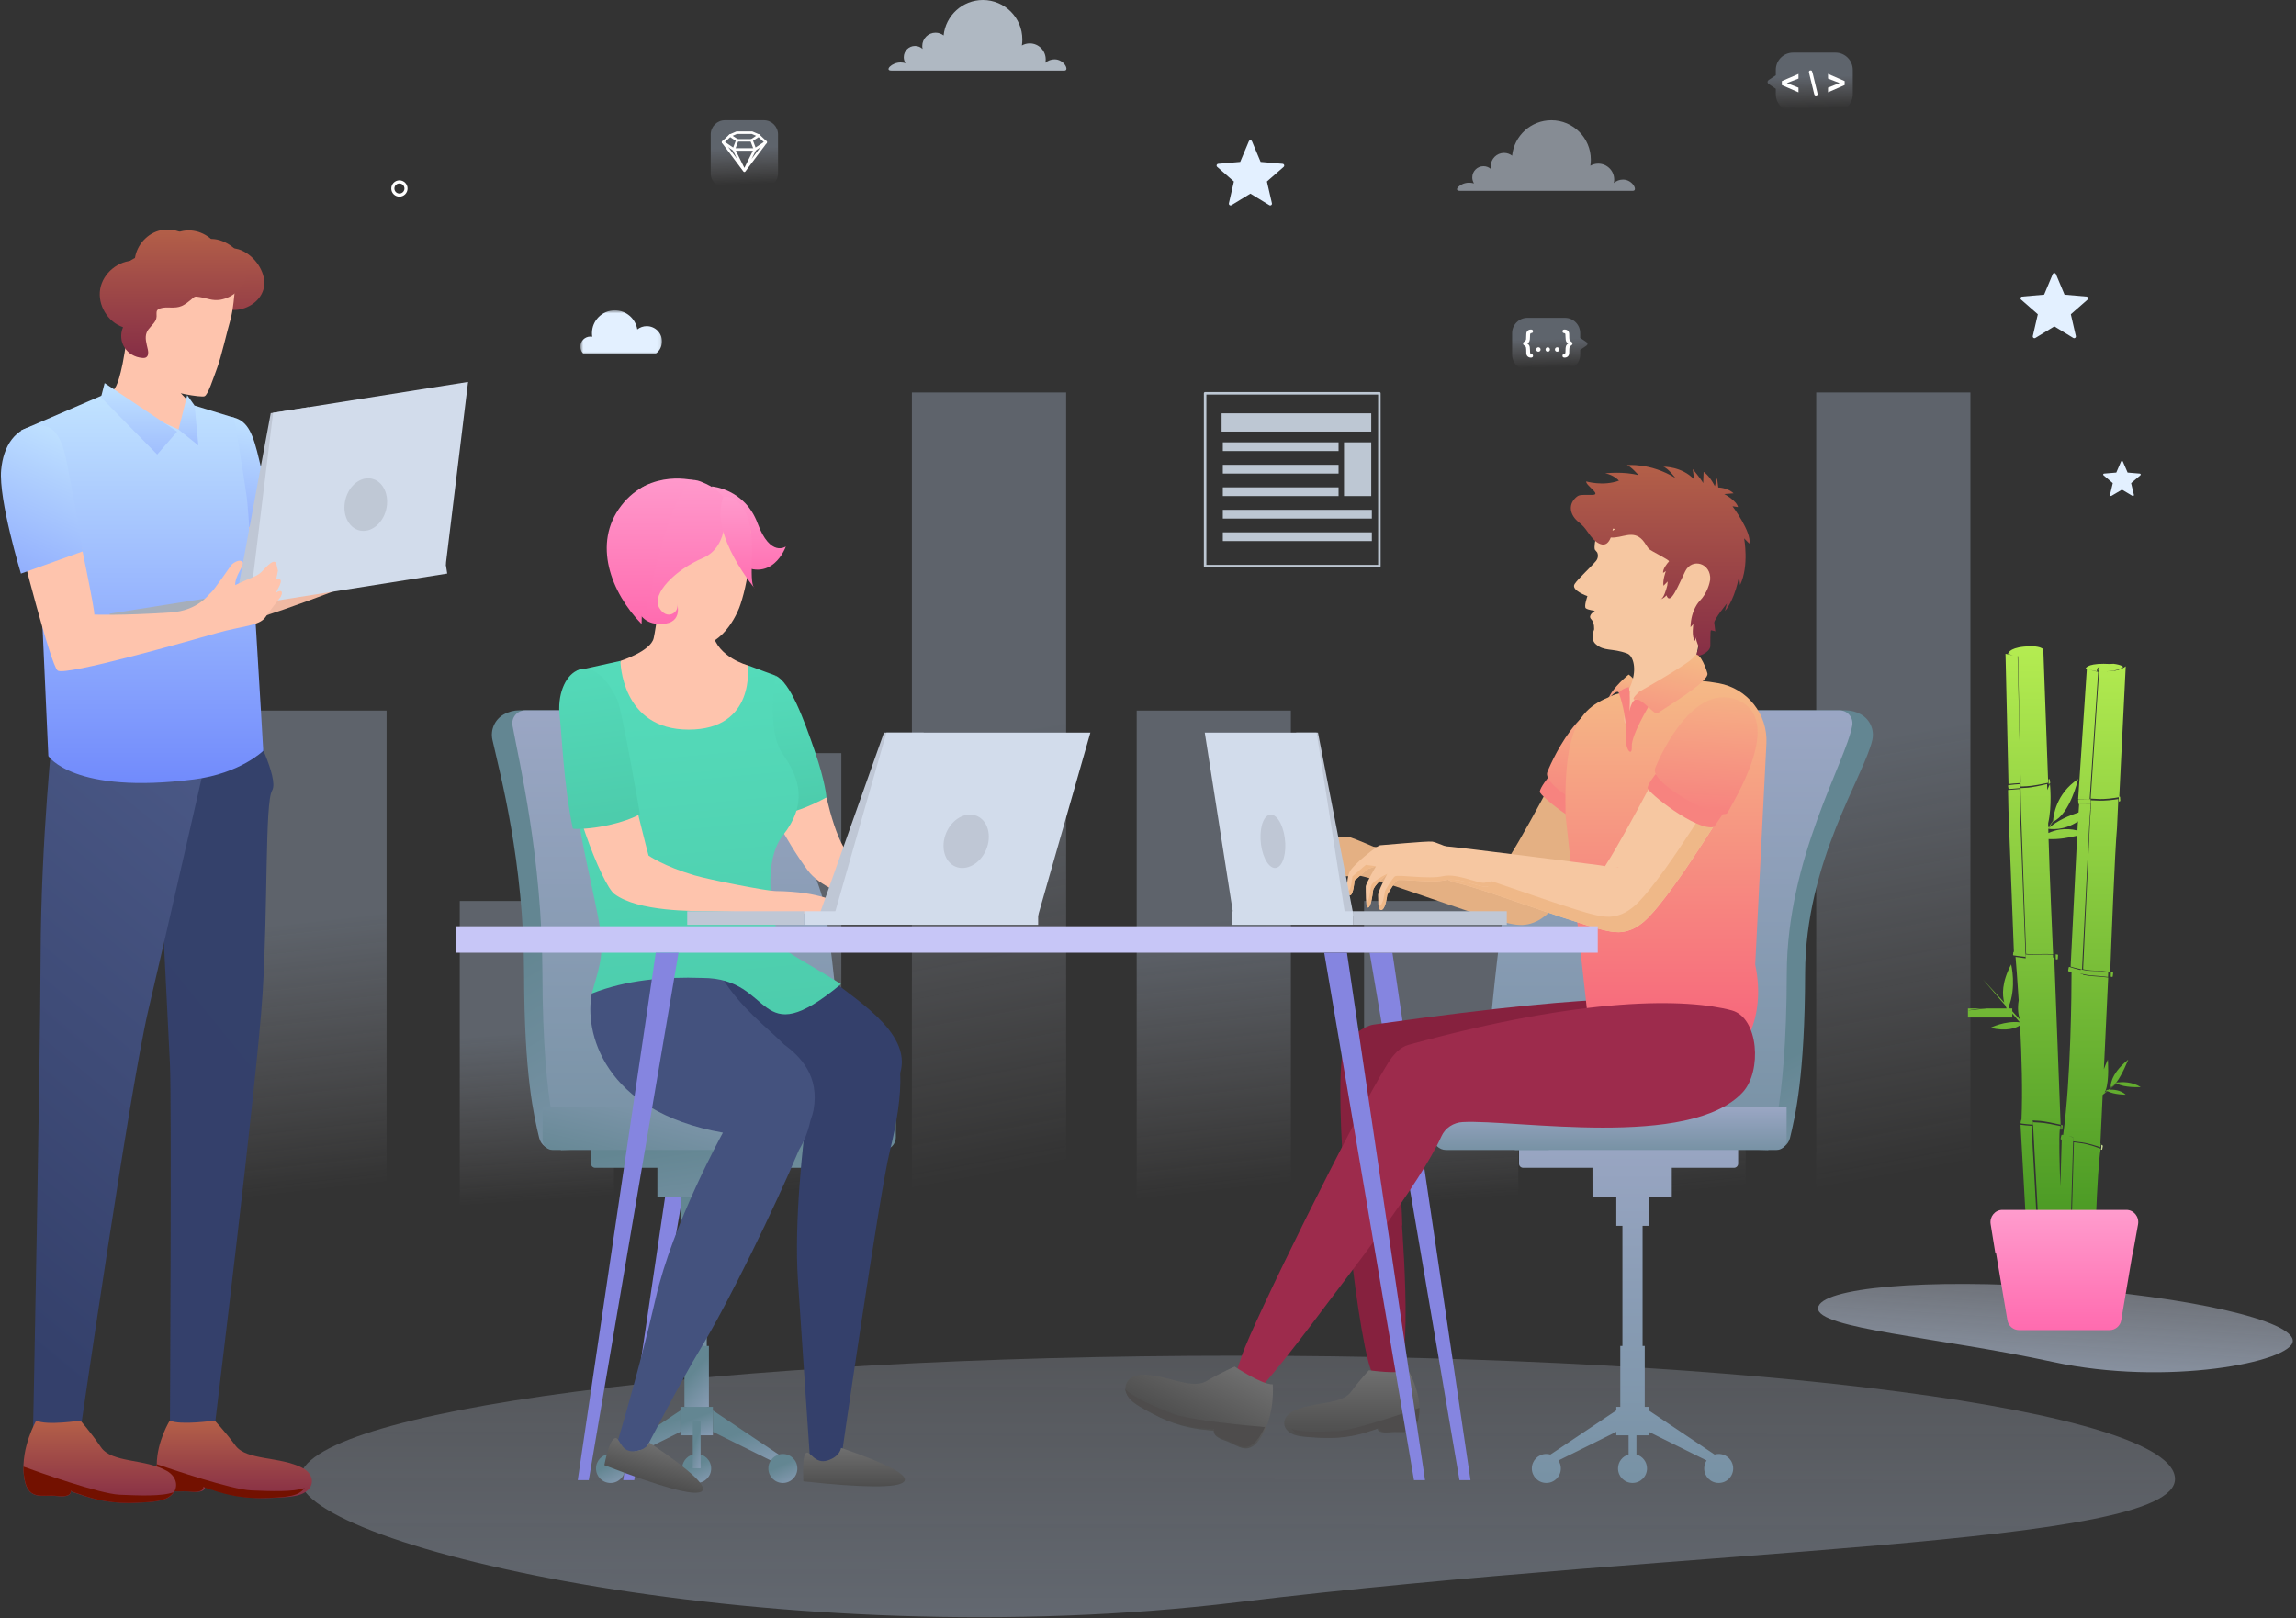 <?xml version="1.0" encoding="UTF-8"?>
<svg width="654" height="461" version="1.1" viewBox="0 0 654 461" xmlns="http://www.w3.org/2000/svg" xmlns:xlink="http://www.w3.org/1999/xlink">
<rect x="0" y="0" width="654" height="461" fill="#333333" stroke="none"/>
<title>Group 113</title>
<desc>Created with Sketch.</desc>
<defs>
<polygon id="m" points="0.678 0.633 23.934 0.633 23.934 13.178 0.678 13.178"/>
<linearGradient id="e" x1="30.057%" x2="31.898%" y1="41.998%" y2="95.682%">
<stop stop-color="#C2D4EF" offset="0"/>
<stop stop-color="#E7E5ED" stop-opacity="0" offset="1"/>
</linearGradient>
<linearGradient id="h" x1="30.933%" x2="33.532%" y1="108.76%" y2="-163.59%">
<stop stop-color="#C2D4EF" offset="0"/>
<stop stop-color="#E7E5ED" stop-opacity="0" offset="1"/>
</linearGradient>
<linearGradient id="c" x1="50%" x2="50%" y1="-107.4%" y2="100%">
<stop stop-color="#FFD1EE" offset="0"/>
<stop stop-color="#FF6BAF" offset="1"/>
</linearGradient>
<linearGradient id="a" x1="-9.511%" x2="53.129%" y1="63.961%" y2="203.65%">
<stop stop-color="#638692" offset="0"/>
<stop stop-color="#ABB0D3" offset="1"/>
</linearGradient>
<linearGradient id="p" x1="-10.203%" x2="130.09%" y1="61.073%" y2="330.49%">
<stop stop-color="#638692" offset="0"/>
<stop stop-color="#ABB0D3" offset="1"/>
</linearGradient>
<linearGradient id="b" x1="50%" x2="50%" y1="158.43%" y2="-47.644%">
<stop stop-color="#638692" offset="0"/>
<stop stop-color="#ABB0D3" offset="1"/>
</linearGradient>
<linearGradient id="o" x1="-24.93%" x2="242.67%" y1="100%" y2="-137.38%">
<stop stop-color="#638692" offset="0"/>
<stop stop-color="#ABB0D3" offset="1"/>
</linearGradient>
<linearGradient id="g" x1="-19.371%" x2="0%" y1="-92.325%" y2="214.99%">
<stop stop-color="#5DEBC9" offset="0"/>
<stop stop-color="#43B99A" offset="1"/>
</linearGradient>
<linearGradient id="f" x1="50%" x2="50%" y1="3.098%" y2="100%">
<stop stop-color="#6E6E6E" offset="0"/>
<stop stop-color="#4C4C4C" offset="1"/>
</linearGradient>
<linearGradient id="v" x1="89.034%" x2="120.62%" y1="73.89%" y2="150.5%">
<stop stop-color="#638692" offset="0"/>
<stop stop-color="#ABB0D3" offset="1"/>
</linearGradient>
<linearGradient id="l" x1="50%" x2="40.25%" y1="-8.359%" y2="169.58%">
<stop stop-color="#F5BA86" offset="0"/>
<stop stop-color="#F8587A" offset="1"/>
</linearGradient>
<linearGradient id="k" x1="50%" x2="-19.597%" y2="270.22%">
<stop stop-color="#F5BA86" offset="0"/>
<stop stop-color="#F8587A" offset="1"/>
</linearGradient>
<linearGradient id="d" x1="50%" x2="50%" y1="-15.553%" y2="100%">
<stop stop-color="#BB6849" offset="0"/>
<stop stop-color="#862E46" offset="1"/>
</linearGradient>
<linearGradient id="u" x1="50%" x2="50%" y2="100%">
<stop stop-color="#F5BA86" offset="0"/>
<stop stop-color="#F8587A" offset="1"/>
</linearGradient>
<linearGradient id="j" x1="50%" x2="36.499%" y2="173.81%">
<stop stop-color="#C1E3FF" offset="0"/>
<stop stop-color="#6F88FC" offset="1"/>
</linearGradient>
<linearGradient id="t" x1="96.396%" x2="50%" y1="-118.5%" y2="100%">
<stop stop-color="#34426B" offset="0"/>
<stop stop-color="#34406B" offset="1"/>
</linearGradient>
<linearGradient id="s" x1="96.396%" x2="50%" y1="-118.5%" y2="100%">
<stop stop-color="#6474A4" offset="0"/>
<stop stop-color="#34406B" offset="1"/>
</linearGradient>
<linearGradient id="r" x1="50%" x2="50%" y2="100%">
<stop stop-color="#C1E3FF" offset="0"/>
<stop stop-color="#6F88FC" offset="1"/>
</linearGradient>
<linearGradient id="i" x1="50%" x2="50%" y2="246.01%">
<stop stop-color="#C1E3FF" offset="0"/>
<stop stop-color="#6F88FC" offset="1"/>
</linearGradient>
<linearGradient id="q" x1="50%" x2="50%" y2="100%">
<stop stop-color="#B4EC51" offset="0"/>
<stop stop-color="#429321" offset="1"/>
</linearGradient>
</defs>
<g fill="none" fill-rule="evenodd">
<g transform="translate(-1058 -3620)">
<g transform="translate(1050 3620)">
<path d="m308.39 16.904c-1.009 0-1.928 0.372-2.637 0.982 0.069-0.316 0.109-0.644 0.109-0.982 0-2.51-2.034-4.544-4.543-4.544-0.817 0-1.581 0.218-2.244 0.596 0.085-0.559 0.13-1.13 0.13-1.713 0-6.209-5.032-11.243-11.24-11.243-5.819 0-10.605 4.424-11.181 10.093-0.638-0.49-1.434-0.786-2.301-0.786-2.089 0-3.783 1.695-3.783 3.784 0 0.295 0.037 0.579 0.101 0.854-0.57-0.528-1.331-0.854-2.169-0.854-1.765 0-3.196 1.431-3.196 3.197 0 0.627 0.183 1.21 0.494 1.702-0.447-0.131-0.92-0.201-1.408-0.201-2.575 0-4.607 2.31-2.652 2.31h49.331c1.464 0-0.075-3.195-2.811-3.195" fill="#E3F0FF" opacity=".703"/>
<path d="m470.32 51.158c-1.008 0-1.928 0.372-2.636 0.983 0.069-0.317 0.109-0.644 0.109-0.983 0-2.51-2.034-4.544-4.543-4.544-0.818 0-1.581 0.218-2.244 0.596 0.086-0.558 0.13-1.13 0.13-1.713 0-6.21-5.032-11.243-11.239-11.243-5.819 0-10.606 4.424-11.181 10.093-0.638-0.49-1.435-0.786-2.301-0.786-2.089 0-3.784 1.695-3.784 3.784 0 0.294 0.037 0.579 0.101 0.854-0.57-0.529-1.331-0.854-2.169-0.854-1.765 0-3.196 1.431-3.196 3.198 0 0.626 0.183 1.208 0.494 1.701-0.446-0.13-0.919-0.202-1.407-0.202-2.575 0-4.607 2.311-2.652 2.311h49.331c1.464 0-0.075-3.195-2.811-3.195" fill="#E3F0FF" opacity=".473"/>
<g transform="translate(172.63 87.776)">
<mask id="n" fill="white">
<use xlink:href="#m"/>
</mask>
<path d="m21.874 13.178h-20.155c-0.636-0.525-1.042-1.321-1.042-2.211 0-1.582 1.282-2.865 2.863-2.865 0.182 0 0.359 0.019 0.531 0.051-0.052-0.33-0.086-0.666-0.086-1.011 0-3.595 2.913-6.509 6.507-6.509 3.23 0 5.902 2.356 6.412 5.442 0.739-0.583 1.671-0.933 2.685-0.933 2.399 0 4.344 1.945 4.344 4.345 0 1.56-0.825 2.924-2.059 3.691" fill="#E3F0FF" mask="url(#n)"/>
</g>
<g transform="translate(350.97 111.8)" opacity=".782">
<path d="m0.301 25.801v-1.567-11.49-12.505h49.635v49.24h-49.635v-7.15-1.96-11.775-2.794z" stroke="#E3F0FF" stroke-linecap="round" stroke-linejoin="round" stroke-width=".713"/>
<path d="m39.866 29.52v-15.309h7.753v15.309h-7.753zm-34.873-18.373v-5.199h42.626v5.199h-42.626zm0.35 5.551v-2.486h32.967v2.486h-32.967zm0 6.411v-2.487h32.967v2.487h-32.967zm0 6.411v-2.486h32.967v2.486h-32.967zm0 6.411v-2.486h42.451v2.486h-42.451zm0 6.411v-2.486h42.451v2.486h-42.451z" fill="#E3F0FF"/>
</g>
<path d="m443.08 90.547h10.668c2.409 0 4.362 1.953 4.362 4.363v1.352l1.736 1.161c0.445 0.298 0.445 0.78 0 1.078l-1.736 1.161v1.352c0 2.41-1.953 4.364-4.362 4.364h-10.668c-2.409 0-4.362-1.954-4.362-4.364v-6.104c0-2.41 1.953-4.363 4.362-4.363" fill="url(#e)" opacity=".3"/>
<g transform="translate(441.57 93.401)" fill="#fff">
<path d="m12.639 4.037c-0.11-0.161-0.183-0.356-0.221-0.585-0.037-0.229-0.058-0.523-0.064-0.881-0.006-0.366-0.018-0.614-0.038-0.741-0.019-0.128-0.061-0.214-0.124-0.259-0.064-0.044-0.177-0.077-0.337-0.099-0.108-0.014-0.196-0.064-0.265-0.151-0.068-0.086-0.102-0.203-0.102-0.354 0-0.33 0.204-0.495 0.612-0.495 0.391 0 0.704 0.115 0.939 0.343 0.235 0.229 0.356 0.535 0.365 0.918 0.011 0.619 0.019 1.01 0.025 1.173 0.006 0.163 0.026 0.313 0.06 0.45 0.035 0.138 0.095 0.25 0.179 0.338 0.085 0.087 0.228 0.193 0.427 0.318 0.161 0.103 0.241 0.257 0.241 0.462 0 0.141-0.028 0.245-0.083 0.31-0.056 0.066-0.15 0.139-0.281 0.221-0.132 0.082-0.239 0.17-0.321 0.265-0.081 0.094-0.143 0.234-0.185 0.42-0.017 0.075-0.029 0.24-0.038 0.496-0.009 0.255-0.016 0.594-0.025 1.016-0.003 0.25-0.058 0.471-0.167 0.664-0.108 0.193-0.261 0.342-0.46 0.447-0.198 0.106-0.424 0.158-0.676 0.158-0.408 0-0.612-0.168-0.612-0.504 0-0.145 0.035-0.261 0.104-0.35 0.069-0.088 0.157-0.14 0.263-0.154 0.128-0.019 0.218-0.039 0.27-0.06 0.053-0.021 0.098-0.066 0.136-0.133s0.062-0.168 0.075-0.298c0.012-0.131 0.019-0.334 0.019-0.608 0-0.367 0.022-0.667 0.066-0.902 0.045-0.235 0.123-0.427 0.234-0.579 0.111-0.151 0.265-0.288 0.462-0.41-0.208-0.131-0.367-0.276-0.477-0.437"/>
<path d="m9.525 6.618c-0.123-0.113-0.185-0.268-0.185-0.465 0-0.172 0.062-0.318 0.185-0.44 0.123-0.121 0.273-0.181 0.447-0.181 0.175 0 0.322 0.061 0.442 0.183 0.12 0.123 0.179 0.268 0.179 0.437 0 0.2-0.062 0.355-0.188 0.467-0.125 0.111-0.273 0.166-0.445 0.166-0.167 0-0.312-0.056-0.435-0.168"/>
<path d="m6.856 6.618c-0.123-0.113-0.185-0.268-0.185-0.465 0-0.172 0.062-0.318 0.185-0.44 0.123-0.121 0.273-0.181 0.447-0.181 0.175 0 0.322 0.061 0.442 0.183 0.12 0.123 0.179 0.268 0.179 0.437 0 0.2-0.062 0.355-0.188 0.467-0.125 0.111-0.273 0.166-0.445 0.166-0.167 0-0.312-0.056-0.435-0.168"/>
<path d="m4.187 6.618c-0.123-0.113-0.185-0.268-0.185-0.465 0-0.172 0.062-0.318 0.185-0.44 0.123-0.121 0.273-0.181 0.447-0.181 0.175 0 0.322 0.061 0.442 0.183 0.12 0.123 0.179 0.268 0.179 0.437 0 0.2-0.062 0.355-0.188 0.467-0.125 0.111-0.273 0.166-0.445 0.166-0.167 0-0.312-0.056-0.435-0.168"/>
<path d="m1.957 4.908c0.108 0.156 0.182 0.342 0.221 0.558 0.039 0.216 0.061 0.517 0.066 0.9 0 0.258 0.005 0.455 0.014 0.589 0.01 0.134 0.031 0.236 0.063 0.305 0.032 0.07 0.078 0.117 0.139 0.142 0.061 0.025 0.154 0.046 0.279 0.062 0.07 0.009 0.131 0.034 0.185 0.075 0.054 0.042 0.098 0.101 0.131 0.178 0.033 0.076 0.05 0.161 0.05 0.252 0 0.164-0.052 0.288-0.156 0.375s-0.253 0.129-0.447 0.129c-0.394 0-0.71-0.116-0.947-0.348-0.238-0.232-0.36-0.539-0.369-0.923-0.008-0.405-0.016-0.743-0.023-1.012-0.007-0.27-0.028-0.472-0.062-0.607-0.035-0.134-0.096-0.247-0.183-0.337-0.088-0.091-0.228-0.196-0.423-0.315-0.158-0.097-0.237-0.25-0.237-0.458 0-0.147 0.03-0.257 0.089-0.329 0.06-0.072 0.151-0.145 0.273-0.219 0.123-0.074 0.227-0.158 0.312-0.253 0.086-0.096 0.151-0.236 0.195-0.419 0.023-0.091 0.042-0.599 0.058-1.52 0.003-0.248 0.061-0.467 0.173-0.661 0.112-0.193 0.266-0.341 0.462-0.445 0.195-0.104 0.422-0.156 0.681-0.156 0.402 0 0.604 0.166 0.604 0.496 0 0.15-0.035 0.268-0.106 0.354-0.071 0.086-0.158 0.136-0.26 0.15-0.122 0.014-0.213 0.032-0.273 0.056-0.06 0.024-0.106 0.067-0.139 0.131-0.034 0.064-0.056 0.166-0.067 0.306-0.011 0.141-0.016 0.343-0.016 0.607 0 0.272-0.013 0.509-0.038 0.71-0.025 0.201-0.068 0.375-0.129 0.522-0.061 0.148-0.138 0.272-0.233 0.375-0.094 0.103-0.216 0.201-0.366 0.295 0.211 0.133 0.37 0.278 0.479 0.433"/>
</g>
<path d="m229.62 49.388c0 2.236-1.813 4.05-4.048 4.05l-11.079-7.136e-4c-2.236 0-4.048-1.813-4.048-4.051v-11.083c0-2.237 1.813-4.05 4.048-4.05l11.079 7.136e-4c2.236 0 4.048 1.813 4.048 4.05v11.083z" fill="url(#e)" opacity=".3"/>
<g transform="translate(213.3 37.108)" stroke="#fff" stroke-linecap="round" stroke-linejoin="round" stroke-width=".713">
<polyline points="4.694 2.876 3.721 5.465 0.645 3.402 2.654 1.514"/>
<polygon points="6.735 2.876 8.775 2.876 10.815 1.514 8.932 0.697 6.735 0.697 4.537 0.697 2.654 1.514 4.694 2.876"/>
<polyline points="8.775 2.877 9.748 5.465 12.824 3.402 10.815 1.514"/>
<polyline points="12.824 3.403 6.734 11.521 9.748 5.465 6.735 5.465 3.721 5.465 6.734 11.521 0.645 3.402"/>
</g>
<path d="m530.82 14.986h-12.064c-2.724 0-4.933 2.209-4.933 4.935v1.529l-1.963 1.312c-0.503 0.337-0.503 0.883 0 1.22l1.963 1.313v1.529c0 2.725 2.209 4.935 4.933 4.935h12.064c2.724 0 4.934-2.209 4.934-4.935v-6.902c0-2.726-2.209-4.935-4.934-4.935" fill="url(#e)" opacity=".3"/>
<g transform="translate(515.05 19.981)" fill="#fff">
<polygon points="16.953 3.679 13.652 2.407 13.652 1.065 18.39 3.119 18.39 4.258 13.652 6.312 13.652 4.979"/>
<path d="m8.214 0.504c0-0.132 0.042-0.235 0.125-0.311 0.083-0.076 0.203-0.113 0.36-0.113 0.183 0 0.305 0.054 0.367 0.16 0.063 0.107 0.128 0.305 0.198 0.594l1.313 5.431c0.063 0.289 0.095 0.469 0.095 0.542 0 0.276-0.16 0.415-0.481 0.415-0.128 0-0.226-0.029-0.294-0.087-0.067-0.059-0.118-0.139-0.151-0.243-0.032-0.104-0.071-0.245-0.115-0.425l-1.318-5.431c-0.066-0.258-0.099-0.435-0.099-0.532"/>
<polygon points="0.501 3.128 5.239 1.084 5.239 2.407 1.928 3.688 5.239 4.989 5.239 6.322 0.501 4.258"/>
</g>
<g transform="translate(74.19 111.8)" fill="url(#e)" opacity=".3">
<polygon points="0 234.78 43.924 234.78 43.924 90.63 0 90.63"/>
<polygon points="257.59 234.78 301.51 234.78 301.51 90.63 257.59 90.63"/>
<polygon points="64.769 234.78 108.69 234.78 108.69 144.87 64.769 144.87"/>
<polygon points="322.36 234.78 366.28 234.78 366.28 144.87 322.36 144.87"/>
<polygon points="129.54 234.78 173.46 234.78 173.46 102.76 129.54 102.76"/>
<polygon points="387.12 234.78 431.05 234.78 431.05 102.76 387.12 102.76"/>
<polygon points="193.56 234.78 237.49 234.78 237.49 0 193.56 0"/>
<polygon points="451.15 234.78 495.07 234.78 495.07 0 451.15 0"/>
</g>
<path d="m121.77 52.266c-0.789 0-1.432 0.642-1.432 1.433 0 0.789 0.643 1.432 1.432 1.432 0.79 0 1.432-0.643 1.432-1.432 0-0.791-0.642-1.433-1.432-1.433m0 3.751c-1.278 0-2.317-1.04-2.317-2.318 0-1.279 1.039-2.319 2.317-2.319 1.278 0 2.318 1.04 2.318 2.319 0 1.278-1.039 2.318-2.318 2.318" fill="#fff"/>
<g transform="translate(354.54 39.963)" fill="#E3F0FF">
<path d="m10.086 0.306 2.45 5.858 6.272 0.544c0.435 0.038 0.612 0.586 0.282 0.875l-4.758 4.164 1.426 6.194c0.099 0.43-0.363 0.769-0.737 0.54l-5.39-3.284-5.39 3.284c-0.375 0.228-0.835-0.111-0.737-0.54l1.426-6.194-4.758-4.165c-0.33-0.289-0.154-0.837 0.282-0.875l6.272-0.544 2.45-5.857c0.17-0.407 0.741-0.407 0.911 0z"/>
</g>
<g transform="translate(583.53 77.785)" fill="#E3F0FF">
<path d="m10.086 0.306 2.45 5.858 6.272 0.544c0.435 0.038 0.612 0.586 0.282 0.875l-4.758 4.164 1.426 6.194c0.099 0.43-0.363 0.769-0.737 0.54l-5.39-3.284-5.39 3.284c-0.375 0.228-0.835-0.111-0.737-0.54l1.426-6.194-4.758-4.165c-0.33-0.289-0.154-0.837 0.282-0.875l6.272-0.544 2.45-5.857c0.17-0.407 0.741-0.407 0.911 0z"/>
</g>
<g transform="translate(607.07 131.31)" fill="#E3F0FF">
<path d="m5.603 0.165 1.361 3.154 3.485 0.293c0.242 0.02 0.34 0.316 0.157 0.471l-2.643 2.242 0.792 3.335c0.055 0.232-0.202 0.414-0.409 0.291l-2.995-1.768-2.995 1.768c-0.208 0.123-0.464-0.06-0.409-0.291l0.792-3.335-2.644-2.243c-0.183-0.155-0.086-0.451 0.157-0.471l3.485-0.293 1.361-3.154c0.094-0.219 0.411-0.219 0.506 0z"/>
</g>
<path d="m360.49 456.46c129.81-15.724 267.04-15.724 267.04-35.121s-119.56-35.121-267.04-35.121-267.04 15.724-267.04 35.121 137.23 50.845 267.04 35.121z" fill="url(#h)" opacity=".353"/>
<path transform="translate(593.43 378.02) scale(-1 1) rotate(-4) translate(-593.43 -378.02)" d="m593.43 388.01c32.943-4.762 67.77-4.763 67.77-10.636 1.49e-4 -5.873-30.341-10.633-67.769-10.632s-67.77 4.763-67.77 10.636c-1.49e-4 5.873 34.826 15.394 67.769 10.632z" fill="url(#h)" opacity=".627"/>
<g transform="translate(0 64.94)">
<g transform="translate(137.68 67.08)">
<path d="m73.129 6.562s9.341 0.68 12.984 10.499c3.642 9.818 8.042 6.606 8.042 6.606s-3.979 11.412-14.51 4.216c-10.533-7.196-6.516-21.321-6.516-21.321" fill="url(#c)"/>
<polygon points="47.834 289.65 50.973 289.65 76.548 139.39 70.069 139.39" fill="#8585E0"/>
<polygon points="289.18 289.65 286.04 289.65 260.46 139.39 266.94 139.39" fill="#8585E0"/>
<polygon points="65.894 272.82 71.635 272.82 71.635 217.2 65.894 217.2" fill="url(#a)"/>
<polygon points="64.15 217.2 73.379 217.2 73.379 209.11 64.15 209.11" fill="url(#a)"/>
<polygon points="65.279 268.77 72.249 268.77 72.249 251.42 65.279 251.42" fill="url(#a)"/>
<polygon points="64.15 276.87 73.379 276.87 73.379 268.77 64.15 268.77" fill="url(#a)"/>
<path d="m101.09 195.59v3.891c0 0.658-0.533 1.191-1.191 1.191h-19.949v8.433h-22.374v-8.433h-17.714c-0.658 0-1.191-0.533-1.191-1.191v-9.096-3.376c0-1.992 1.616-3.606 3.609-3.606h79.602c1.991 0 3.609 1.614 3.609 3.606v4.973c0 1.992-1.619 3.608-3.609 3.608h-20.792z" fill="url(#p)"/>
<polygon points="46.529 284.61 64.15 275.87 64.15 269.78 44.217 283.14" fill="url(#a)"/>
<path d="m40.088 286.32c0 2.279 1.848 4.125 4.129 4.125 2.279 0 4.127-1.847 4.127-4.125 0-2.281-1.848-4.128-4.127-4.128-2.281 0-4.129 1.847-4.129 4.128" fill="url(#a)"/>
<path d="m64.636 286.32c0 2.279 1.848 4.125 4.129 4.125 2.279 0 4.129-1.847 4.129-4.125 0-2.281-1.85-4.128-4.129-4.128-2.281 0-4.129 1.847-4.129 4.128" fill="url(#a)"/>
<polygon points="91.002 284.61 73.38 275.87 73.38 269.78 93.314 283.14" fill="url(#a)"/>
<path d="m97.442 286.32c0 2.279-1.85 4.125-4.129 4.125s-4.129-1.847-4.129-4.125c0-2.281 1.85-4.128 4.129-4.128s4.129 1.847 4.129 4.128" fill="url(#a)"/>
<polygon points="67.647 286.27 69.884 286.27 69.884 272.82 67.647 272.82" fill="url(#a)"/>
<path d="m28.297 195.48c-2.066 0.064-3.904-1.314-4.391-3.322-1.511-6.217-4.248-17.82-4.309-46.818-0.068-32-6.721-56.332-9.011-66.586-0.636-2.844 0.647-5.763 3.173-7.218 1.367-0.786 2.918-1.2 4.492-1.2h55.619s22.865 40.887 25.864 54.897c2.999 14.012 7.188 67.79 7.188 67.79l-78.624 2.457z" fill="url(#a)"/>
<path d="m30.11 195.59s-5.195-10.184-5.281-50.247c-0.073-32.993-6.628-60.169-8.522-70.661-0.407-2.27 1.337-4.343 3.642-4.343h59.153s22.867 40.887 25.864 54.897c2.997 14.012 7.19 67.79 7.19 67.79l-82.047 2.565z" fill="url(#b)"/>
<path d="m27.759 195.59h56.306v-12.187h-59.189v9.305c0 1.592 1.29 2.882 2.883 2.882" fill="url(#o)"/>
<path d="m126.73 173.71c0.333 6.614-1.116 14.86-2.942 22.162-2.942 11.771-14.23 90.212-14.23 90.212h-8.342s-2.143-30.906-3.616-53.472c-1.09-16.725 1.395-38.806 2.754-49.12-5.774-2.408-24.568-11.222-31.038-26.254l-7.685-17.851 16.514-6.571 27.588 13.057c6.254 5.834 24.657 15.674 20.996 27.839z" fill="#34406B"/>
<path d="m47.047 56.258s8.601-2.723 9.469-6.468c0.702-3.04 1.828-12.482 1.828-12.482h15.003s-0.573 8.438 0 11.17c1.429 6.794 9.954 9.03 9.954 9.03l1.218 21.224-22.118 18.536-21.341-21.433 5.988-19.577z" fill="#FEC4AD"/>
<path d="m81.359 14.173c3.783 5.046 3.013 5.759 2.493 12.709-0.445 5.977-1.973 11.718-2.984 14.309-1.02 2.62-6.353 13.887-15.866 9.774-5.263-2.276-11.237-7.881-12.959-11.738-1.264-2.824-1.931-7.921-2.03-12.627-0.095-4.623-0.119-10.62 0.046-14.067 0.584-12.178 24.377-7.59 31.301 1.64" fill="#FEC4AD"/>
<path d="m105.73 95.144c1.286 5.407 2.885 10.681 4.843 14.1 1.96 3.419 42.411 18.322 42.411 18.322h-23.627s-22.49-2.952-28.907-11.568c-6.417-8.618-12.369-20.854-12.369-20.854h17.65z" fill="#FEC4AD"/>
<path d="m102.06 184.17c1.674-9.501-3.488-15.029-8.383-18.626-5.342-5.301-12.385-10.461-17.775-19.174 0 0-14.232-5.948-23.378-2.763-9.145 3.183-13.618 7.399-13.618 7.399-2.193 10.556 2.997 33.622 37.333 39.648 0 0-14.285 25.768-19.191 47.355-4.909 21.587-12.092 44.955-12.092 44.955l9.326-2.23s9.94-19.254 15.525-28.453c8.146-13.424 21.321-40.618 28.055-56.598 1.165-1.946 2.521-4.782 3.252-8.268 0.489-1.405 0.819-2.518 0.947-3.243" fill="#44527E"/>
<path d="m91.244 60.461c4.184 1.86 8.049 12.427 11.138 21.431 3.09 9.004 3.349 13.253 3.349 13.253s-10.81 6.179-16.545 4.634c0 0-5.446-19.557-1.693-29.437l3.75-9.88z" fill="url(#g)"/>
<path d="m109.87 148.34c-5.726-3.712-14.912-8.771-16.013-9.871-2.453-2.452-7.596-23.607-0.539-32.502 7.057-8.895 4.856-16.272 0-23.094-4.856-6.822-2.068-22.415-2.068-22.415l-7.945-2.952s2.438 18.327-16.829 18.327c-19.341 0-19.425-19.577-19.425-19.577l-12.327 2.73s-0.909 23.863-0.451 34.692c0.458 10.827 5.604 29.585 7.075 39.397 1.145 7.637-0.976 12.306-2.436 17.931 9.808-3.855 20.581-4.806 31.479-4.429 20.858 0 14.96 22.074 39.479 1.766z" fill="url(#g)"/>
<path d="m109.89 280.45s-0.245 2.479-3.86 3.597c-3.614 1.118-4.94-2.832-6.075-2.164-0.757 0.446-1.023 3.144-0.8 8.097 17.11 1.848 26.633 1.912 28.569 0.194 1.936-1.718-4.008-4.96-17.833-9.724z" fill="url(#f)"/>
<path d="m111.71 125.7c-3.528-0.418-6.912-3.714-20.568-3.879-2.453-0.029-18.674-3.192-23.063-4.487-8.619-2.54-13.019-5.616-13.019-5.616s-5.005-18.653-6.915-30.485c-5.551-0.61-11.088-1.321-16.589-2.252-0.198 14.776 10.275 41.048 13.761 43.67 6.785 5.103 22.73 4.848 26.558 4.918 8.87 0.161 46.669 1.18 46.669 1.18s2.913-1.891-6.835-3.049" fill="#FEC4AD"/>
<path d="m52.604 99.917s-5.027-29.523-6.485-32.629c-7.533-16.055-17.879-7.5-16.362 4.925 0.645 5.29 1.057 18.959 3.733 31.87 6.018 0.33 14.939-1.763 19.114-4.165" fill="url(#g)"/>
<g transform="translate(65.629 76.358)">
<polygon points="38.034 52.388 52.921 52.388 67.803 0.327 56.486 0.327" fill="#BFC7D5"/>
<polygon points="42.307 52.388 100.4 52.388 115.28 0.327 57.191 0.327" fill="#D2DCEB"/>
<polygon points="33.761 55.092 100.4 55.092 100.4 51.208 33.761 51.208" fill="#D2DCEB"/>
<polygon points="0.443 55.092 33.761 55.092 33.761 51.208 0.443 51.208" fill="#BFC7D5"/>
<path d="m74.212 28.89c-1.682 3.987-0.5 8.29 2.64 9.614 3.142 1.325 7.051-0.832 8.734-4.817 1.68-3.987 0.498-8.29-2.643-9.614-3.142-1.325-7.051 0.832-8.731 4.817" fill="#BFC7D5"/>
</g>
<path d="m336.45 276.87v5.474c1.736 0.488 3.01 2.082 3.01 3.974 0 2.279-1.85 4.125-4.129 4.125s-4.129-1.847-4.129-4.125c0-1.893 1.274-3.487 3.011-3.974v-5.473h-3.497v-0.999l-16.486 8.173c0.431 0.652 0.682 1.433 0.682 2.274 0 2.279-1.85 4.125-4.129 4.125-2.281 0-4.129-1.847-4.129-4.125 0-2.281 1.848-4.128 4.129-4.128 0.405 0 0.796 0.058 1.165 0.167l18.767-12.575v-1.009h1.132v-17.356h0.612v-34.214h-1.744v-8.097h-6.571v-8.433h-19.949c-0.658 0-1.191-0.533-1.191-1.191v-9.096c0-0.658 0.533-1.191 1.191-1.191h60.034c0.658 0 1.191 0.533 1.191 1.191v9.096c0 0.658-0.533 1.191-1.191 1.191h-17.711v8.433h-6.573v8.097h-1.744v34.214h0.614v17.356h1.13v8.097h-3.495zm19.982 7.174-16.487-8.173v-6.089l18.768 12.575c0.37-0.109 0.761-0.167 1.165-0.167 2.281 0 4.129 1.847 4.129 4.128 0 2.279-1.848 4.125-4.129 4.125-2.279 0-4.129-1.847-4.129-4.125 0-0.84 0.251-1.622 0.682-2.274z" fill="url(#b)"/>
<path transform="translate(57.42 285.2) rotate(15) translate(-57.42 -285.2)" d="m53.751 279.71s-0.244 2.479-3.86 3.597c-3.614 1.118-4.83-3.422-6.076-2.164-0.83 0.839-1.096 3.538-0.799 8.097 17.11 1.849 26.633 1.915 28.569 0.196 1.936-1.718-4.009-4.96-17.834-9.725z" fill="url(#f)"/>
<path d="m375.8 195.48c2.066 0.064 3.902-1.314 4.391-3.322 1.508-6.217 4.248-17.82 4.309-46.818 0.068-32 16.846-56.332 19.139-66.586 0.636-2.844-0.647-5.763-3.175-7.218-1.367-0.786-2.916-1.2-4.492-1.2h-65.746s-22.865 40.887-25.862 54.897c-2.999 14.012-7.19 67.79-7.19 67.79l78.627 2.457z" fill="url(#v)"/>
<path d="m373.99 195.59s5.197-10.184 5.283-50.247c0.07-32.993 16.754-60.169 18.645-70.661 0.41-2.27-1.332-4.343-3.638-4.343h-69.283s-22.865 40.887-25.862 54.897c-2.999 14.012-7.19 67.79-7.19 67.79l82.044 2.565z" fill="url(#b)"/>
<path d="m376.34 195.59h-74.52v-12.187h77.402v9.305c0 1.592-1.29 2.882-2.883 2.882" fill="url(#b)"/>
<path d="m311.49 195.59h-29.277c-1.993 0-3.609-1.616-3.609-3.608v-4.973c0-1.992 1.616-3.606 3.609-3.606h25.668c1.995 0 3.609 1.614 3.609 3.606v8.581z" fill="url(#b)"/>
<path d="m342.65 77.772c-1.332 4.361-3.193 8.352-5.212 12.299-2.033 3.934-4.345 7.714-6.761 11.445-2.396 3.745-4.827 7.483-7.346 11.218-1.257 1.871-2.552 3.736-3.909 5.598-1.361 1.873-2.746 3.738-4.345 5.704-0.821 0.995-1.641 1.984-2.836 3.208-0.302 0.308-0.641 0.641-1.07 1.024-0.443 0.387-0.925 0.817-1.832 1.42-0.2 0.134-0.54 0.339-0.815 0.491-0.401 0.211-0.696 0.368-1.288 0.601-0.264 0.101-0.509 0.194-0.92 0.313l-0.564 0.145-0.288 0.062-0.385 0.066c-0.26 0.04-0.52 0.07-0.78 0.09l-0.379 0.022h-0.081l-0.333-0.002-0.667-0.026c-0.205-0.011-0.491-0.029-0.575-0.046l-0.758-0.103c-0.918-0.147-1.57-0.297-2.217-0.46-0.641-0.161-1.235-0.324-1.815-0.487-1.163-0.328-2.255-0.665-3.345-1.002-4.332-1.356-8.485-2.75-12.631-4.189l-12.332-4.216c-2.041-0.669-4.067-1.369-6.062-1.979-1.949-0.597-4.054-1.231-5.492-1.53l-0.531-0.112c-2.907-0.605-3.231-3.54-4.162-6.356-1.515-4.579 45.311 1.431 45.311 1.431 1.039 0.174 2.077 0.346 3.054 0.482 0.491 0.068 0.969 0.13 1.403 0.176 0.429 0.044 0.852 0.084 1.02 0.073 0.02-0.007 0.042-0.011 0.062-0.013 0.051 0.004-0.097-0.02-0.165-0.024-0.086-0.009-0.172-0.013-0.258-0.013l-0.126 0.002-0.359 0.018c-0.227 0.015-0.454 0.042-0.678 0.077l-0.575 0.11-0.462 0.117c-0.346 0.103-0.526 0.167-0.729 0.244-0.46 0.187-0.639 0.275-0.916 0.425-0.161 0.079-0.379 0.22-0.469 0.273-0.454 0.297-0.52 0.365-0.562 0.381-0.031 0.011 0.013-0.051 0.081-0.145 0.286-0.39 0.813-1.131 1.302-1.889 2.063-3.144 4.151-6.934 6.236-10.604 2.081-3.714 4.125-7.507 6.142-11.324 1.991-3.833 4.028-7.657 6.298-11.351 2.279-3.681 4.679-7.34 7.549-10.661l0.073-0.084c3.475-4.024 9.557-4.471 13.583-0.997 2.975 2.569 3.99 6.569 2.918 10.1" fill="#E4B083"/>
<path d="m267.91 112.01s-12.136-5.51-13.765-5.697c-1.63-0.185-14.072 1.026-14.829 1.041-0.76 0.015-7.806 5.567-8.742 7.643-0.938 2.078-0.852 6.518 0.126 6.609 0.978 0.088 1.328-4.251 1.328-4.251l3.838-3.284 2.264-0.733s-2.94 4.931-2.927 5.798c0.018 0.865-0.101 5.961 0.656 5.946 0.76-0.013 1.242-3.166 1.427-4.795 0.185-1.627 3.924-4.533 3.924-4.533s-2.616 4.832-2.488 5.915c0.13 1.081-0.244 4.231 0.945 4.099 1.191-0.132 1.654-4.258 1.654-4.258s1.991-3.615 2.847-4.172c0.854-0.559 9.555 0.9 13.655-0.044 4.1-0.944 10.451 2.402 12.065 1.827 1.616-0.57 3.449-6.783-1.978-7.113" fill="#E4B083"/>
<path d="m311.25 89.552s-2.167 2.686-2.339 3.936c-0.172 1.248 14.063 12.502 18.918 11.163l2.83-4.11s-19.238-10.56-19.409-10.989" fill="#F7837F"/>
<path d="m311.1 87.84s9.747-24.896 23.437-19.344c13.688 5.554-1.343 29.083-2.79 32.024-1.445 2.943-22.677-8.304-20.647-12.68" fill="url(#l)"/>
<path d="m334.23 60.152s-4.779 3.806-5.866 7.1c0 0 2.11-2.716 2.962-2.078 0.85 0.641 1.682 1.99 1.682 1.99s2.154 0.735 2.125-1.127c-0.031-1.862 2.559-3.408-0.903-5.884" fill="url(#k)"/>
<path d="m363.24 84.495s-1.757-8.11-5.908-12.988c-4.147-4.88-6.184-17.97 0.015-27.727 6.948-10.932 11.165-29.244-4.82-34.186-19.731-6.1-26.558 6.014-27.5 10.776-0.297 1.504-0.707 3.502-0.405 4.211l0.658 0.797c0.341 0.808 0.207 1.73-0.352 2.402-1.502 1.801-5.151 5.123-6.08 6.567-1.165 1.81 3.638 3.456 3.638 3.456s-1.057 2.978-0.456 3.461c0.603 0.484 2.581 0.724 2.581 0.724s-2.132 1.279-1.075 2.36c1.055 1.081 0.843 3.005 0.843 3.005s-1.147 2.618 0.385 4.042c2.469 2.292 4.761 1.123 9.073 2.767 3.057 1.167 4.391 12.44-10.515 20.416-11.735 6.278 35.811 13.946 39.918 9.917" fill="#F6C7A1"/>
<path d="m329.64 19.197c0.04-0.225 0.068-0.429 0.09-0.61 0.249 0.026 0.506 0.055 0.751 0.084-0.275 0.181-0.557 0.357-0.841 0.526m34.177-6.996 1.57 0.236c-0.473-1.909-3.922-3.707-3.922-3.707l2.643-0.218c-1.707-1.636-4.345-1.655-4.345-1.655l-0.355-2.708-0.617 2.331c-1.667-3.238-3.208-4.053-3.208-4.053l-0.123 3.174c-0.658-1.22-2.986-3.996-2.986-3.996l0.41 2.959c-3.519-3.78-8.789-3.623-8.789-3.623 1.335 0.35 3.435 3.196 3.435 3.196-7.21-4.423-13.783-3.637-13.783-3.637 1.057 0.253 3.312 2.857 3.312 2.857-4.094-1.138-9.498-0.546-9.498-0.546 2.543 0.493 3.9 2.098 3.9 2.098-4.534 1.655-9.322 0.214-9.324 0.214-0.159 1.182 4.572 3.837 1.709 3.839-0.758 0-1.513 0.002-2.27 0.002-0.606 0-1.24 0.007-1.773 0.293-0.247 0.134-0.462 0.321-0.665 0.515-2.308 2.19-1.491 5.066 0.83 6.937 1.284 1.035 1.757 1.62 2.781 3.086 0.859 1.231 1.892 2.547 3.325 3.133 1.623 0.665 2.541-0.465 3.061-1.823 3.231 0.269 6.278-2.292 9.042 0.713 0.705 0.766 1.156 1.732 1.823 2.534 0.416 0.5 6.036 3.214 5.726 3.562-0.628 0.696-1.775 2.133-1.685 3.273l0.797-0.517s-0.978 2.628-0.678 4.176l1.194-1.215-0.123 1.149c-0.366 1.431-1.022 3.542-1.801 3.885 0 0 0.74-0.156 1.577-1.09 1.103 3.124 3.347-2.835 5.345-6.864 1.947-3.921 7.443-2.294 7.104 2.433-0.13 0.839-0.784 3.8-3.01 6.047 0 0-2.493 2.466-2.587 7.465l0.795-0.909s-0.566 3.672 0.449 4.808c0 0 0.489-1.211 0.493-1.226-0.482 1.198 0.667 2.19 0.495 3.364-0.103 0.704-1.33 2.549 0.456 2.019 1.167-0.346 2.772-1.33 2.957-2.593 0.042-0.286-0.084-4.667 0.196-4.592 0.139 0.035 1.209 0.24 1.22 0.321-0.002-0.029-0.205-1.488-0.302-2.455-0.099-0.975 3.607-5.497 3.607-5.497l-0.564 2.142c2.929-3.384 4.012-9.869 4.012-9.869l0.302 2.457c2.636-5.481 1.147-13.283 1.147-13.283l1.489 1.506c0.733-3.24-4.794-10.648-4.794-10.648" fill="url(#d)"/>
<path d="m343.02 153.3s-7.304-3.905-81.5 6.576c-2.46 0.348-6.934 3.384-8.124 5.86-3.528 7.342 0.751 61.27 5.688 85.774 2.979 14.791 4.402 7.56 8.485 8.007 5.891 0.643 1.641-48.495 1.702-47.656 1.462 20.682-0.48-22.835-3.096-30.247 0 0 73.024 19.315 76.845-28.312" fill="#86213E"/>
<path d="m343.31 177.5 8.846-1.904c15.364-3.311 21.328-17.955 18.123-32.828l3.191-62.974c0.425-8.321-5.391-15.678-13.594-17.164-7.056-1.277-14.43-1.147-16.164-0.229l-7.961 2.184c-14.644 3.155-20.134 7.819-19.487 35.817l7.133 64.7c1.889 8.773 10.85 14.351 19.912 12.398" fill="url(#u)"/>
<path d="m366.78 179.08c5.413-5.922 4.543-21.197-3.213-23.269-12.629-3.377-41.431-4.119-92.062 9.832-2.462 0.68-4.376 2.873-5.869 5.268-9.447 15.144-38.592 74.155-41.567 83.238-3.431 10.481-15.124 38.113 23.563-13.829 7.091-9.519 27.071-34.936 33.281-48.656 1.072-2.371 3.435-3.888 6.036-4.022 15.018-0.79 64.833 7.857 79.831-8.561" fill="#9D2B4C"/>
<path d="m331.4 115.17c-0.02 0.002-0.042 0.007-0.059 0.013-0.123 0.009-0.385-0.011-0.685-0.037l0.196-0.011 0.128-0.002c0.086 0 0.17 0.007 0.255 0.013 0.066 0.007 0.216 0.029 0.165 0.024m35.965-45.444c-4.026-3.476-10.108-3.029-13.583 0.995l-0.073 0.084c-2.869 3.322-5.27 6.983-7.549 10.661-2.27 3.696-4.307 7.518-6.298 11.351-2.017 3.82-4.061 7.61-6.142 11.326-2.081 3.661-4.162 7.439-6.221 10.578-0.54-0.086-1.088-0.176-1.638-0.269 0 0-42.915-5.503-44.434-5.449-2.413 0.088-0.361 1.55-0.876 4.018-0.606 2.904 1.255 5.75 4.162 6.358l0.531 0.11c1.438 0.299 3.543 0.933 5.492 1.532 1.995 0.61 4.019 1.308 6.06 1.977l12.336 4.218c4.147 1.438 8.298 2.833 12.629 4.187 1.09 0.339 2.182 0.674 3.345 1.002 0.579 0.165 1.171 0.328 1.815 0.487 0.647 0.163 1.302 0.315 2.22 0.462l0.755 0.103c0.081 0.015 0.37 0.033 0.575 0.046l0.667 0.024 0.33 0.004h0.084l0.379-0.022c0.26-0.022 0.522-0.051 0.78-0.09l0.388-0.068 0.286-0.062 0.562-0.143c0.414-0.119 0.658-0.211 0.923-0.313 0.59-0.236 0.887-0.392 1.286-0.603 0.277-0.152 0.617-0.357 0.817-0.491 0.905-0.603 1.389-1.03 1.83-1.418 0.432-0.385 0.769-0.715 1.075-1.026 1.196-1.222 2.015-2.21 2.836-3.208 1.597-1.966 2.982-3.83 4.34-5.702 1.361-1.865 2.654-3.727 3.911-5.6 2.517-3.736 4.948-7.472 7.344-11.218 2.418-3.731 4.73-7.511 6.761-11.443 2.022-3.949 3.882-7.938 5.212-12.302 1.077-3.531 0.062-7.531-2.916-10.098" fill="#F6C7A1"/>
<path d="m367.51 69.874c0.535 1.805 0.546 3.745-0.007 5.563-1.33 4.361-3.193 8.352-5.212 12.299-2.03 3.932-4.343 7.714-6.761 11.445-2.396 3.745-4.827 7.48-7.346 11.218-1.255 1.871-2.55 3.734-3.909 5.598-1.361 1.873-2.746 3.736-4.343 5.702-0.821 0.997-1.643 1.986-2.838 3.21-0.302 0.308-0.641 0.638-1.07 1.024-0.443 0.387-0.925 0.817-1.832 1.42-0.198 0.134-0.54 0.339-0.815 0.491-0.401 0.211-0.696 0.368-1.288 0.601-0.262 0.101-0.506 0.194-0.92 0.313l-0.562 0.143-0.291 0.064-0.383 0.066c-0.26 0.04-0.52 0.07-0.78 0.09l-0.379 0.022h-0.084l-0.333-0.004-0.665-0.024c-0.205-0.011-0.493-0.031-0.577-0.046l-0.755-0.103c-0.92-0.147-1.572-0.297-2.217-0.46-0.643-0.161-1.235-0.324-1.817-0.487-1.161-0.328-2.253-0.665-3.343-1.002-4.332-1.356-8.487-2.75-12.631-4.189l-12.334-4.218c-2.041-0.667-4.065-1.367-6.06-1.977-1.951-0.599-4.054-1.231-5.492-1.532l-0.531-0.11c-0.535-0.112-1.015-0.319-1.467-0.566 0.13 2.366 1.812 4.449 4.244 4.958l0.533 0.112c1.438 0.299 3.543 0.933 5.492 1.53 1.995 0.61 4.019 1.31 6.06 1.979l12.334 4.216c4.147 1.44 8.3 2.833 12.631 4.189 1.09 0.337 2.182 0.674 3.343 1.002 0.581 0.163 1.171 0.326 1.815 0.487 0.647 0.163 1.302 0.315 2.22 0.46l0.758 0.103c0.081 0.018 0.37 0.035 0.575 0.046l0.665 0.026 0.333 0.002h0.084l0.379-0.022c0.26-0.02 0.52-0.051 0.777-0.09l0.388-0.066 0.288-0.062 0.562-0.145c0.412-0.119 0.658-0.209 0.923-0.31 0.588-0.236 0.885-0.392 1.286-0.603 0.277-0.152 0.617-0.357 0.817-0.491 0.905-0.603 1.389-1.032 1.83-1.42 0.429-0.383 0.766-0.715 1.072-1.024 1.196-1.224 2.015-2.212 2.836-3.208 1.599-1.966 2.984-3.83 4.343-5.704 1.359-1.862 2.654-3.727 3.909-5.598 2.519-3.736 4.948-7.474 7.344-11.218 2.42-3.731 4.732-7.511 6.763-11.445 2.022-3.947 3.88-7.938 5.212-12.299 1.055-3.469 0.084-7.384-2.772-9.955" fill="#EFB888"/>
<path d="m292.05 113.44s-12.138-5.51-13.765-5.697c-1.63-0.185-14.074 1.026-14.829 1.041-0.76 0.015-7.806 5.567-8.745 7.643-0.936 2.076-0.85 6.518 0.128 6.606 0.976 0.09 1.328-4.251 1.328-4.251l3.838-3.282 2.264-0.733s-2.942 4.931-2.927 5.798c0.018 0.865-0.101 5.961 0.656 5.946 0.76-0.013 1.242-3.166 1.427-4.795 0.185-1.629 3.924-4.533 3.924-4.533s-2.618 4.832-2.491 5.915c0.13 1.079-0.242 4.231 0.947 4.099 1.189-0.132 1.654-4.258 1.654-4.258s1.988-3.615 2.847-4.172c0.854-0.559 9.555 0.9 13.655-0.044s10.451 2.402 12.065 1.827c1.616-0.572 3.449-6.783-1.978-7.113" fill="#F6C7A1"/>
<path d="m260.69 115.28c1.149-0.372 1.579-0.511 1.579-0.511l-2.887-0.409-3.838 3.284s-0.35 4.341-1.328 4.251c-0.009-0.002-0.018-0.009-0.026-0.011 0.126 0.671 0.344 1.125 0.65 1.151 0.976 0.09 1.328-4.251 1.328-4.251l3.838-3.282 0.685-0.222z" fill="#EFB888"/>
<path d="m296.15 119.9c-1.698-0.579-1.746-0.841-2.744-0.489-1.614 0.575-7.965-2.774-12.068-1.827-4.1 0.944-12.799-0.515-13.655 0.042-0.854 0.559-2.847 4.172-2.847 4.172s-0.462 4.128-1.654 4.258c-0.07 0.009-0.134 0.004-0.196-0.011 0.103 0.693 0.326 1.209 0.819 1.153 1.191-0.13 1.654-4.258 1.654-4.258s1.991-3.612 2.847-4.172c0.857-0.559 9.555 0.903 13.658-0.044 4.1-0.944 10.451 2.402 12.065 1.829 1.211-0.429 1.434-0.143 2.121-0.654" fill="#EFB888"/>
<path d="m263.2 119.1c1.733-1.429 2.409-2.232 2.409-2.232s-4.62 2.083-4.807 3.709c-0.174 1.528-0.606 4.387-1.284 4.757 0.097 0.698 0.247 1.184 0.482 1.18 0.76-0.013 1.24-3.166 1.425-4.795 0.084-0.74 0.905-1.746 1.775-2.62" fill="#EFB888"/>
<path d="m334.86 64.628s-2.658 7.918-1.645 9.36c1.015 1.442 11.867-9.629 12.959-12.914 1.095-3.287-11.314 3.553-11.314 3.553" fill="#F6C7A1"/>
<path d="m333.47 77.214s0.597-9.466 2.768-9.975c2.171-0.511 4.076 1.321 4.076 1.321s-5.378 8.825-5.19 12.092c0.187 3.265-2.14 0.826-1.654-3.439" fill="#F7837F"/>
<path d="m337.24 65.037s14.587-8.163 15.697-10.054c1.108-1.895 3.037 2.356 3.728 4.806s-13.301 10.529-14.116 11.377c-0.815 0.845-4.442-4.273-6.307-3.927-1.863 0.346 0.998-2.201 0.998-2.201" fill="url(#k)"/>
<path d="m331.4 65.325s1.751 4.365 2.01 9.803 1.768-7.078 0.883-11.399c0 0-1.779 0.308-2.894 1.596" fill="#F7837F"/>
<path d="m341.96 88.465s-2.167 2.688-2.339 3.936c-0.174 1.248 14.063 12.502 18.918 11.163l2.83-4.11s-19.238-10.558-19.409-10.989" fill="#F7837F"/>
<path d="m341.81 86.753s9.747-24.896 23.437-19.344c13.688 5.554-1.343 29.083-2.79 32.024-1.447 2.943-22.677-8.304-20.647-12.68" fill="url(#l)"/>
<polygon points="255.86 128.75 247.69 128.75 239.53 76.685 245.74 76.685" fill="#BFC7D5"/>
<polygon points="253.51 128.75 221.65 128.75 213.49 76.685 245.35 76.685" fill="#D2DCEB"/>
<polygon points="221.23 131.45 255.86 131.45 255.86 127.57 221.23 127.57" fill="#D2DCEB"/>
<polygon points="255.86 131.45 299.52 131.45 299.52 127.57 255.86 127.57" fill="#BFC7D5"/>
<path d="m236.02 105.25c0.923 3.987 0.273 8.29-1.449 9.614-1.722 1.325-3.867-0.832-4.787-4.817-0.923-3.987-0.273-8.29 1.449-9.614 1.722-1.325 3.865 0.832 4.787 4.817" fill="#BFC7D5"/>
<polygon points="0.174 139.39 325.43 139.39 325.43 131.85 0.174 131.85" fill="#C7C6F7"/>
<g transform="translate(255.38 267.97) scale(-1 1) translate(-19.261 -9.634)">
<path transform="translate(19.261 9.634) scale(-1 1) translate(-19.261 -9.634)" d="m0.589 16.788c0.338 0.464 0.831 0.891 1.488 1.247 1.917 1.041 5.536 1.056 7.764 1.175 2.73 0.143 5.489 0.031 8.178-0.402 2.127-0.343 4.218-0.854 6.236-1.524 0.284-0.096 2.232-0.577 2.316-0.872 0 0.003-0.483 1.661 3.39 1.246 3.869-0.414 7.743 1.456 8.468-4.986 0.066-0.58 0.095-1.156 0.091-1.724-0.029-5.784-3.238-10.947-3.238-10.947-2.661 1.247-11.13 0-11.13 0s-2.421 2.493-5.187 6.233c-2.762 3.74-11.057 2.63-16.625 5.538-2.225 1.162-2.987 3.337-1.753 5.017" fill="url(#f)"/>
<path transform="translate(18.191 14.986) scale(-1 1) translate(-18.191 -14.986)" d="m0 16.715c0.324 0.478 0.797 0.917 1.427 1.283 1.838 1.071 5.309 1.087 7.447 1.209 2.618 0.147 5.264 0.032 7.844-0.414 2.04-0.353 4.045-0.879 5.981-1.569 0.272-0.099 2.141-0.593 2.221-0.898 0 0.003-0.463 1.71 3.252 1.283 3.711-0.427 7.426 1.498 8.122-5.131 0.063-0.597 0.091-1.19 0.087-1.774-3.262 1.151-18.428 6.428-23.284 6.62-4.648 0.183-10.305 0.443-13.097-0.609" fill="#4E4C4C"/>
</g>
<polygon points="34.884 289.65 38.022 289.65 63.597 139.39 57.119 139.39" fill="#8585E0"/>
<polygon points="276.23 289.65 273.09 289.65 247.51 139.39 253.99 139.39" fill="#8585E0"/>
<path d="m48.703 30.783c0.297 2.325 0.304 6.358 0.304 6.358-0.086-3.764 4.428-8.035 4.428-8.035-3.669 5.202-3.598 16.002 4.063 16.605 7.663 0.603 5.717-5.66 5.717-5.66 0.68 2.395-3.004 4.896-5.16 0.986-2.151-3.91 4.556-10.703 12.479-14.089 7.923-3.386 6.206-14.6 6.206-14.6s1.621-3.861-6.851-7.196c-8.472-3.337-22.99 11.412-21.187 25.631" fill="url(#c)"/>
<path d="m68.393 4.931s-12.717-3.749-21.09 7.071c-8.373 10.818-2.88 24.876 5.767 33.759l0.123-4.273 1.779 1.129-0.59-5.021 1.308 2.281s0.502-5.744 0.652-7.062c0.15-1.319 6.732-28.645 12.05-27.883" fill="url(#c)"/>
<path d="m76.41 9.445s9.267-1.231 8.042 18.437c-0.084 4.96 0.024 6.932 0.859 7.773 0.837 0.841-13.351-15.278-8.901-26.21" fill="url(#c)"/>
<g transform="translate(212.44 265.47) scale(-1 1) rotate(-25) translate(-21.118 -11.479)">
<path transform="translate(21.136 11.092) scale(-1 1) translate(-21.136 -11.092)" d="m38.347 0.031s4.158 7.155 3.379 14.549c-0.78 7.394-4.938 5.247-9.097 5.724-4.157 0.477-3.639-1.43-3.639-1.43-0.092 0.338-2.183 0.89-2.49 0.999-2.166 0.769-4.413 1.356-6.696 1.75-2.891 0.499-5.852 0.627-8.785 0.461-2.392-0.135-6.281-0.152-8.341-1.347-3.257-1.892-2.762-5.488 0.289-7.192 5.978-3.339 14.887-2.066 17.856-6.359 2.969-4.293 5.568-7.155 5.568-7.155s9.097 1.431 11.956 0" fill="url(#f)"/>
<path transform="translate(21.138 16.999) scale(-1 1) translate(-21.138 -16.999)" d="m0.807 19.016c0.362 0.557 0.891 1.07 1.595 1.496 2.054 1.25 5.934 1.269 8.323 1.411 2.926 0.172 5.883 0.037 8.767-0.483 2.28-0.412 4.521-1.025 6.685-1.83 0.303-0.116 2.393-0.692 2.482-1.048 0 0.003-0.517 1.994 3.634 1.497 4.148-0.498 8.3 1.747 9.078-5.987 0.07-0.696 0.101-1.389 0.098-2.07-3.646 1.343-20.595 7.499-26.024 7.723-5.194 0.213-11.517 0.516-14.638-0.711" fill="#4E4C4C"/>
</g>
</g>
<path transform="translate(92.484 98.777) rotate(33) translate(-92.484 -98.777)" d="m68.986 94.479s10.165 27.9 13.863 27.766c2.777-0.1 21.352-25.478 24.342-29.872 2.988-4.392 8.791-14.715 8.791-14.715l-7.561-2.35s-13.012 15.66-16.352 18.47c-3.34 2.812-6.989 5.62-6.989 5.62l-7.348-10.677-8.747 5.758z" fill="#F0B9A3"/>
<path d="m81.867 66.246c1.758 7.511 4 16.794 4 16.794l-13.141 4.072s-2.428-13.355-3.323-21.791c-0.895-8.434 1.631-12.266 5.203-11.316 4.092 1.089 5.505 4.727 7.262 12.241z" fill="url(#j)"/>
<path d="m44.531 28.313s-0.885 6.87-1.607 10.366c-0.725 3.494-1.328 5.336-1.861 6.406-1.183 2.365-8.436 9.573-8.436 9.573s22.608 11.927 29.256 11.927c6.644 0 4.314-13.325 4.314-13.325s-7.245-5.724-8.325-8.615c-1.081-2.893-1.682-11.271-1.682-11.271l-11.659-5.061z" fill="#FEC4AD"/>
<path d="m53.34 176.56s2.556 51.42 3.065 61.543c0.514 10.125 0 103.12 0 103.12s12.78 0.345 12.78 0c0-0.345 12.047-98.056 13.607-123 1.562-24.948 0.646-54.522 2.72-57.971 2.07-3.451-5.595-17.99-5.595-17.99l-18.085 4.821-8.492 29.485z" fill="url(#t)"/>
<path d="m23.147 142.26s-3.457 31.413-3.579 65.159c-0.119 33.748-2.131 134.02-2.131 134.02h13.637s14.057-96.9 19.17-118.59c5.109-21.695 18.398-80.181 18.398-80.181l-45.495-0.405z" fill="url(#s)"/>
<path d="m37.225 47.649-23.241 10.021s4.595 18.802 4.851 26.275c0.254 7.473 2.937 66.503 2.937 66.503s7.136 11.048 41.467 6.649c13.24-1.696 19.75-8.144 19.75-8.144s-3.713-65.007-4.734-72.48c-1.021-7.473-3.579-22.417-3.579-22.417l-11.198-3.445-4.57 6.813-21.683-9.774z" fill="url(#r)"/>
<polygon points="37.805 44.196 58.452 58.019 52.774 64.542 36.769 48.245" fill="url(#i)"/>
<path d="m83.011 17.603c-1.079 3.6-4.996 5.862-8.63 5.762-2.261-0.064-3.662-1.18-5.652-1.909-1.417-0.522-1.192-0.447-2.647 0.347-0.889 0.486-1.782 0.933-2.775 1.167-2.174 0.511-4.167-0.758-6.141-0.494-1.959 0.264-0.842 1.662-1.989 3.119-0.867 1.103-2.319 1.655-3.103 2.823-0.934 1.397-0.656 3.234-0.635 4.915 0.011 0.803-0.175 1.785-0.936 2.037-0.33 0.111-0.695 0.043-1.032-0.049-4.286-1.176-6.213-5.901-3.719-9.646-3.992-2.281-5.898-7.641-4.244-11.932 1.656-4.288 6.669-6.979 11.162-5.992 0.974-3.73 4.444-6.672 8.285-7.024 3.843-0.354 7.79 1.909 9.427 5.4-0.139-0.3 2.698-0.381 2.916-0.381 1.157-0.006 2.33 0.145 3.402 0.601 2.021 0.861 3.719 2.397 4.919 4.222 1.081 1.651 1.786 3.63 1.648 5.622-0.034 0.488-0.121 0.961-0.256 1.412" fill="url(#d)"/>
<polygon points="58.864 57.422 64.497 61.943 63.436 50.61 61.326 47.649" fill="url(#i)"/>
<path transform="translate(123.38 87.14) rotate(17) translate(-123.38 -87.14)" d="m118.95 98.747c5.999-3.872 11.019-7.677 11.769-8.294 0.749-0.614 2.534-6.863 2.47-6.839-0.066 0.021-0.838-1.101-0.838-1.101l-0.796 0.418 0.421-2.485-0.751-1.408-0.729 0.241-0.242-2.507c-0.051-1.471-0.418-2.102-1.104-1.892-1.028 0.314-3.144 3.548-5.084 5.659-1.942 2.112-4.237 3.697-4.237 3.697s0.467-2.52-1.68e-4 -4.049c-0.468-1.53 0.353-2.991 0.353-2.991s-0.443-0.603-0.816-0.379c-0.336 0.201-1.095 0.946-2.276 2.233 0 0-2.729 8.58-3.259 9.258-0.528 0.678-0.881 14.31 5.119 10.438z" fill="#F0B9A3"/>
<g transform="translate(90.521 78.856) rotate(-9) translate(-55.927 -26.932)">
<polygon points="36.813 50.695 51.221 50.695 65.625 0.316 54.672 0.316" fill="#BFC7D5"/>
<polygon points="40.949 50.695 97.173 50.695 111.58 0.316 55.355 0.316" fill="#D2DCEB"/>
<polygon points="32.677 53.311 97.173 53.311 97.173 49.553 32.677 49.553" fill="#D2DCEB"/>
<polygon points="0.429 53.311 32.677 53.311 32.677 49.553 0.429 49.553" fill="#A6AEBA"/>
<path d="m71.829 27.956c-1.628 3.858-0.484 8.023 2.556 9.303 3.042 1.282 6.825-0.805 8.453-4.661 1.626-3.858 0.482-8.023-2.558-9.303-3.042-1.282-6.825 0.805-8.451 4.661" fill="#A6AEBA" opacity=".422"/>
</g>
<path transform="translate(47.487 108.22) rotate(17) translate(-47.487 -108.22)" d="m9.639 100.33s18.519 30.656 20.989 31.712c2.47 1.056 34.416-19.691 40.415-23.561 5.999-3.872 10.859-5.358 11.769-8.294 0.91-2.936 2.534-6.863 2.47-6.839-0.044 0.014 0.179-0.876-0.055-1.207-0.116-0.165-0.199-0.652-1.145 0.039l-0.434 0.485 0.421-2.485c0.035-0.585-0.007-0.989-0.127-1.213-0.119-0.224-0.327-0.289-0.624-0.195l-0.729 0.241-0.242-2.507-1.104-1.892s-0.609-0.816-1.547 0.478c-1.686 2.326-1.234 3.289-3.536 5.181-2.358 1.938-4.237 3.697-4.237 3.697s-0.605-1.108-1.68e-4 -4.049c0.605-2.941 0.093-2.785-0.017-2.867-0.482-0.244-0.997-0.14-1.545 0.315-0.506 0.419-0.898 0.891-1.177 1.415 0 0-2.729 8.58-3.259 9.258-0.528 0.678-1.94 5.958-9.35 8.774-13.264 5.038-20.632 6.934-20.632 6.934 0.524-0.075-12.081-22.91-12.081-22.91-9.482 6.326-14.222 9.488-14.222 9.488z" fill="#FEC4AD"/>
<path transform="translate(20.391 78.364) rotate(17) translate(-20.391 -78.364)" d="m6.103 72.898c1.76 8.35 14.019 26.573 14.019 26.573l15.033-11.235s-5.886-11.738-9.172-17.888c-3.636-6.808-7.026-15.076-13.458-12.664-6.211 2.329-7.834 8.527-6.422 15.214" fill="url(#j)"/>
<path d="m70.952 10.746c1.604 1.448 4.263 4.361 4.051 6.063-0.214 1.702-0.569 6.741-1.42 9.559-0.851 2.818-2.502 10.21-3.713 13.455-1.208 3.243-2.603 7.697-3.602 8.115-1.001 0.418-9.783-1.124-11.434-2.336-1.653-1.21-10.411-10.812-8.546-17.909 0 0-2.297 0.297-3.709-6.722-0.368-1.83 7.094-7.034 8.255-8.849 2.819-4.412 13.104-0.939 16.045-0.713 2.939 0.226 4.072-0.663 4.072-0.663" fill="#FEC4AD"/>
<path d="m78.149 13.121c-0.359 3.746-3.777 6.729-7.374 7.332-2.241 0.375-3.833-0.448-5.937-0.781-1.497-0.237-1.258-0.207-2.539 0.858-0.778 0.649-1.572 1.261-2.505 1.683-2.038 0.922-4.25 0.062-6.14 0.704-1.878 0.64-0.507 1.796-1.352 3.447-0.642 1.252-1.963 2.078-2.505 3.377-0.652 1.553-0.021 3.302 0.327 4.952 0.169 0.785 0.175 1.786-0.526 2.182-0.304 0.171-0.674 0.175-1.024 0.151-4.449-0.326-7.263-4.593-5.535-8.755-4.374-1.47-7.291-6.366-6.495-10.901 0.796-4.533 5.206-8.152 9.821-8.051 0.235-3.853 3.078-7.415 6.793-8.508 3.715-1.09 8.04 0.367 10.332 3.479-0.197-0.267 2.581-0.896 2.793-0.939 1.14-0.23 2.323-0.309 3.467-0.068 2.158 0.452 4.128 1.634 5.661 3.196 1.386 1.41 2.464 3.219 2.716 5.203 0.064 0.486 0.066 0.966 0.021 1.438" fill="url(#d)"/>
<g transform="translate(52.65 339.75)">
<path transform="translate(22.095 11.049) scale(-1 1) translate(-22.095 -11.049)" d="m0.675 19.253c0.387 0.532 0.954 1.022 1.707 1.43 2.199 1.194 6.35 1.212 8.907 1.347 3.132 0.164 6.296 0.036 9.382-0.461 2.44-0.393 4.838-0.98 7.153-1.748 0.325-0.111 2.561-0.661 2.657-1 0 0.003-0.554 1.905 3.889 1.429 4.439-0.475 8.882 1.669 9.714-5.718 0.075-0.665 0.109-1.326 0.104-1.977-0.033-6.633-3.714-12.555-3.714-12.555-3.052 1.43-12.767 0-12.767 0s-2.777 2.859-5.95 7.148c-3.169 4.289-12.684 3.016-19.071 6.351-2.552 1.333-3.426 3.828-2.011 5.754" fill="url(#d)"/>
<path transform="translate(21.059 17.264) scale(-1 1) translate(-21.059 -17.264)" d="m0 19.216c0.375 0.539 0.923 1.036 1.652 1.448 2.128 1.21 6.146 1.228 8.621 1.365 3.031 0.167 6.094 0.036 9.081-0.467 2.362-0.398 4.683-0.992 6.924-1.771 0.315-0.112 2.479-0.67 2.572-1.014 0 0.004-0.536 1.93 3.764 1.448 4.296-0.482 8.597 1.691 9.403-5.793 0.073-0.674 0.105-1.343 0.101-2.003-3.776 1.3-21.333 7.256-26.955 7.473-5.381 0.206-11.93 0.5-15.162-0.688" fill="#731100"/>
</g>
<g transform="translate(14.675 339.75)">
<path transform="translate(21.749 11.739) scale(-1 1) translate(-21.749 -11.739)" d="m39.844 0s4.372 7.594 3.553 15.441c-0.82 7.848-5.192 5.569-9.564 6.075-4.37 0.506-3.826-1.517-3.826-1.517-0.097 0.359-2.295 0.944-2.618 1.06-2.277 0.816-4.64 1.44-7.039 1.858-3.039 0.529-6.152 0.665-9.236 0.489-2.515-0.143-6.604-0.161-8.769-1.43-3.424-2.008-2.904-5.824 0.303-7.633 6.284-3.544 15.651-2.193 18.772-6.75 3.122-4.556 5.854-7.594 5.854-7.594s9.564 1.518 12.57 0" fill="url(#d)"/>
<path transform="translate(21.404 18.3) scale(-1 1) translate(-21.404 -18.3)" d="m0 20.391c0.381 0.578 0.938 1.109 1.68 1.552 2.163 1.296 6.247 1.315 8.762 1.463 3.081 0.178 6.194 0.039 9.23-0.5 2.401-0.427 4.76-1.063 7.038-1.897 0.319-0.12 2.519-0.718 2.613-1.086 0 0.004-0.545 2.068 3.826 1.552 4.367-0.516 8.738 1.812 9.557-6.207 0.074-0.722 0.107-1.44 0.103-2.146-3.838 1.393-21.683 7.775-27.397 8.008-5.469 0.221-12.125 0.535-15.411-0.737" fill="#731100"/>
</g>
</g>
<g transform="translate(567.84 184.11)">
<path d="m15.732 38.816-0.675-32.586-0.07-3.395c-0.04-0.005-0.08-0.01-0.121-0.016l0.082 3.558 0.747 32.591c-1.431 0.072-2.665 0.195-3.428 0.282l-0.852-37.108c0.755 0.191 1.467 0.334 2.139 0.439-0.455-0.104-0.93-0.234-1.426-0.392 0 0 0.097-1.652 4.579-2.092 0.968-0.094 1.766-0.112 2.424-0.084 0.034-0.004 0.068-0.008 0.102-0.012 2.116 0.109 2.758 0.676 2.865 0.789 0.051-0.048 0.076-0.075 0.076-0.075l1.368 37.441c-0.01 0.003-0.019 0.006-0.029 0.009l0.029 0.735c-1.346 0.288-4.521 0.935-6.193 0.984-0.504 0.016-1.065 0.045-1.629 0.08l-0.026-1.145c0.013-6.295e-4 0.025-0.001 0.038-0.002zm9.215 49.864c0.124 0.002 0.239 0.005 0.346 0.007 9.864e-4 0.015 9.864e-4 0.024 9.864e-4 0.024l1.815 47.591c-1.374-0.323-4.682-1.067-6.422-1.137-0.495-0.02-1.041-0.054-1.593-0.095-0.001 0.031-0.003 0.061-0.004 0.092 0.035 0.003 0.07 0.005 0.105 0.008l0.067 1.132c-1.263-0.079-2.339-0.205-2.975-0.289-0.169-0.022-0.311-0.042-0.414-0.057-0.113-0.016-0.191-0.099-0.176-0.182l0.154-0.785c0.01-0.051 0.054-0.09 0.113-0.106 0.351-8.043 0.054-18.121-0.391-26.909-1.216 0.795-3.844 1.848-8.439 0.711 0 0 4.119-2.07 8.349-1.561l-2.147-2.5v1.141h-4.847-7.776v-2.008l5.441-0.587h5.594c-0.116-0.199-0.271-0.495-0.425-0.888l-6.331-7.371 6.069 6.589c-0.58-2.061-0.791-5.714 1.963-10.87 0 0 1.601 6.601-0.767 12.168l0.342 0.372h0.736v0.799l2.15 2.334c-0.001-0.025-0.003-0.05-0.004-0.075-0.394-1.153-0.72-2.95-0.313-5.368-0.369-5.877-0.741-10.478-0.9-12.37 0.586 0.094 1.696 0.263 2.888 0.406-0.012-0.143-0.024-0.279-0.035-0.406 0.019 0.002 0.037 0.004 0.056 0.006-0.023-0.296-0.042-0.538-0.056-0.72 0.994 0.119 2.088 0.188 3.111 0.115 1.892-0.134 3.664-0.083 4.681-0.031 0.014 0.331 0.025 0.606 0.034 0.821zm-7.894-0.912c0.019 0.195 0.042 0.436 0.069 0.721-1.29-0.13-2.525-0.296-3.153-0.384-0.091-0.013-0.174-0.025-0.238-0.034-0.109-0.015-0.184-0.084-0.175-0.159l0.085-0.728c0.008-0.064 0.075-0.11 0.159-0.121l-1.542-40.216-0.129-5.905c0.719-0.069 1.998-0.184 3.268-0.267l0.132 6.055 1.558 40.661s0.013 0.133 0.035 0.383c-0.023-0.002-0.046-0.005-0.069-0.007zm2.254 48.537-0.045-0.717c0.605 0.044 1.212 0.081 1.754 0.102 1.644 0.062 4.769 0.716 6.066 1.001l0.026 0.643c-0.023 0.111-0.045 0.243-0.063 0.394-0.054-0.015-0.112-0.03-0.174-0.047-0.242 2.63-0.087 9.444 0.162 16.253l0.394-13.351c0.151 0.033 0.325 0.07 0.519 0.109-0.095-0.025-0.183-0.049-0.264-0.071-0.169-0.046-0.308-0.085-0.409-0.116-0.112-0.032-0.183-0.144-0.16-0.247l0.224-0.976c0.021-0.093 0.114-0.146 0.215-0.12 0.047 0.011 0.105 0.025 0.168 0.04 0.035 0.008 0.073 0.017 0.112 0.027 2.243-16.117 2.389-41.084 2.392-46.385-0.223-0.06-0.417-0.112-0.573-0.156-0.092-0.026-0.174-0.048-0.238-0.066-0.108-0.03-0.178-0.126-0.161-0.22l0.158-0.921c0.018-0.105 0.135-0.161 0.255-0.128 0.006 0.001 0.011 0 0.016 0.002 0.492 0.17 1.705 0.568 3.136 0.881 0 0.258 0 0.629-7.206e-4 1.103 0.234 0.047 0.473 0.095 0.714 0.141-8.47e-5 0.04-1.773e-4 0.081-2.782e-4 0.123 0.965 0.186 1.912 0.334 2.599 0.365 1.499 0.066 3.491 0.274 4.534 0.39-9.38e-4 0.015-9.38e-4 0.025-9.38e-4 0.025l-1.232 26.119c0.289-0.831 0.66-1.747 1.133-2.753 0 0 0.458 5.783-0.591 8.685 0.078-0.015 0.357-0.064 0.763-0.095 0.938-0.719 1.822-1.415 2.329-1.817-0.067-0.042-0.132-0.085-0.193-0.13-0.501 0.625-1.008 1.076-1.484 1.206 0 0-0.484-3.422 4.983-7.85 0 0-1.677 4.322-3.439 6.568 0.104-0.019 0.268-0.045 0.481-0.071 0.061-0.048 0.094-0.075 0.094-0.075l0.01 0.013s-0.024 0.02-0.069 0.058c1.222-0.14 3.977-0.226 6.489 1.331 0 0-4.683 0.282-6.845-1.034-0.474 0.396-1.292 1.074-2.173 1.788 1.201-0.068 3.268 0.053 4.737 1.413 0 0-3.284 0.014-5.234-1.012-0.004 0.003-0.007 0.006-0.011 0.009-0.377 0.303-0.755 0.603-1.114 0.884-0.041 0.043-0.083 0.082-0.127 0.119 0 0-0.004-0.004-0.01-0.012-0.025 0.019-0.049 0.038-0.074 0.057l-0.652 13.835c0.03 0.009 0.06 0.018 0.088 0.027l-0.035 0.672c-0.034 0.114-0.068 0.25-0.102 0.406-0.985-0.364-3.583-1.253-5.913-1.48-0.622-0.061-1.227-0.136-1.797-0.217l0.029-0.944c-0.01-0.002-0.02-0.003-0.029-0.005l0.008-0.277c-0.485-0.079-0.958-0.16-1.385-0.235 0.431 0.095 0.902 0.196 1.377 0.292l-0.031 1.31c0.01 0.002 0.021 0.003 0.031 0.005l-0.954 32.334-0.034 1.18c-1.889 0.268-3.292 0.864-3.292 0.864l0.152-5.148c-1.818-0.92-3.845-0.774-5.457-0.377l-0.064-1.187-1.765-32.538c0.015 0.001 0.03 0.002 0.045 0.003zm4.371-81.38c0.327 10.936 1.078 28.047 1.29 32.794-1.002-0.048-2.747-0.096-4.609 0.029-1.006 0.067-2.084 0.004-3.062-0.107-0.021-0.251-0.032-0.385-0.032-0.385l-1.448-40.772-0.123-6.072c0.545-0.038 1.088-0.07 1.575-0.087 1.617-0.054 4.688-0.761 5.989-1.076l0.061 1.726c0.214-0.559 0.461-1.135 0.747-1.726 0 0 0.664 6.051-0.506 11.185 0.008 0.388 0.017 0.795 0.027 1.218 0.15-0.217 0.298-0.429 0.44-0.635 0.268-0.376 0.52-0.731 0.754-1.059 0.067-0.092 0.132-0.182 0.196-0.27 0.082-1.364 0.8-7.683 7.123-11.866 0 0-2.321 10.081-7.134 12.132 0 0 5.74e-5 -0.033 0.002-0.097-0.035 0.051-0.07 0.103-0.105 0.156-0.22 0.336-0.459 0.7-0.712 1.085-0.152 0.24-0.312 0.486-0.473 0.741 2.416-2.187 5.938-3.646 8.54-4.499l0.159-2.37c0.723-0.01 2.011-0.02 3.29 0.002l-0.096 1.435c0.063-0.014 0.096-0.021 0.096-0.021-0.034 0.045-0.069 0.09-0.104 0.135l-0.301 4.496-2.035 40.654s9.958e-4 0.135 9.958e-4 0.386c-1.484-0.28-2.741-0.636-3.251-0.789-0.005-0.002-0.011-9.579e-4 -0.017-0.002l1.868-37.32c-2.075 0.527-5.193 1.131-8.152 0.979zm-0.049-1.717c1.797-0.846 4.625-1.599 8.274-0.723l0.081-1.62 0.066-0.981c-4.075 2.783-7.95 2.185-8.453 2.092 0.01 0.397 0.021 0.808 0.032 1.231zm12.169-8.302c-0.043-7.243e-4 -0.086-0.001-0.129-0.002l0.078-1.029c0.556 0.014 1.143 0.037 1.743 0.075 2.294 0.146 4.967-0.243 6.026-0.419l-0.041 0.72c0.014-0.002 0.028-0.004 0.041-0.006l-0.352 7.542c-0.607 6.421-1.685 34.658-1.923 40.985-1.003-0.138-2.755-0.339-4.639-0.381-1.018-0.021-2.097-0.181-3.072-0.379 0-0.251-9.307e-4 -0.387-9.307e-4 -0.387l1.902-40.819 0.367-5.899zm7.878-1.899c-1.189 0.224-3.868 0.654-6.182 0.484-0.628-0.046-1.244-0.075-1.826-0.091l2.165-32.829 0.237-3.599c-0.087-0.013-0.174-0.027-0.262-0.042l0.045-0.636s0.046-0.272 0.529-0.567c-0.822 0.361-0.89 0.752-0.89 0.752l-0.047 0.656c-0.678-0.11-1.403-0.267-2.178-0.483 0.912 0.292 1.758 0.498 2.541 0.636l-0.243 3.637-2.18 32.591c-1.367-0.039-2.55-0.013-3.284 0.014l2.481-37.08c-0.113-0.035-0.226-0.071-0.341-0.109 0 0 0.234-1.351 5.091-1.347 0.658 5.1295e-4 1.242 0.02 1.759 0.054 0.328-0.027 0.688-0.046 1.085-0.054 2.295 0.278 2.765 0.877 2.765 0.877s-1.525 1.262-4.766 1.264c3.727 0.119 5.479-1.427 5.479-1.427l-1.838 37.128c0.014-0.004 0.027-0.009 0.039-0.013 0.094-0.03 0.185 0.046 0.193 0.163l0.057 0.972c0.005 0.098-0.052 0.189-0.134 0.209-0.081 0.019-0.195 0.046-0.335 0.077l0.038-1.237zm-4.048 84.17c0.224-0.168 0.452-0.34 0.679-0.514-0.12-0.067-0.234-0.139-0.341-0.215-0.099 0.271-0.211 0.516-0.338 0.729zm-6.954 14.356c2.305 0.249 4.874 1.226 5.849 1.624-1.07 5.483-1.849 33.82-1.849 33.82-1.961-2.024-4.644-2.155-6.711-1.84l0.032-1.191 0.903-32.65c0.563 0.089 1.162 0.171 1.777 0.237zm9.26-48.658c0.089 0.021 0.152 0.121 0.139 0.223l-0.123 0.96c-0.011 0.092-0.082 0.152-0.163 0.137-0.093-0.016-0.229-0.038-0.395-0.064 0.003-0.112 0.016-0.59 0.036-1.361 0.218 0.042 0.392 0.08 0.506 0.106zm-9.118 0.383c9.469e-4 -0.523 9.469e-4 -0.929 9.469e-4 -1.202 0.992 0.211 2.09 0.382 3.126 0.406 1.917 0.044 3.7 0.26 4.72 0.407-0.027 0.752-0.044 1.219-0.047 1.328-1.053-0.125-3.064-0.348-4.577-0.419-0.836-0.04-2.052-0.263-3.222-0.519zm-0.526-49.662c0.118-0.009 0.283-0.018 0.49-0.028 0.645-0.031 1.687-0.06 2.889-0.016l-0.073 1.4c-1.123-0.025-2.254-0.013-2.889-0.002-0.141 0.002-0.257 0.005-0.344 0.006-0.1 0.002-0.18-0.069-0.188-0.164l-0.073-0.991c-0.009-0.104 0.077-0.198 0.187-0.206zm-26.134 59.572c-3.083 0-5.442 0.587-5.442 0.587l3.8725e-4 -0.587h5.441zm12.665 33.454 1.803 32.334 0.065 1.179c-1.767 0.423-3.046 1.133-3.046 1.133l-1.948-34.967c0.669 0.094 1.8 0.233 3.126 0.322zm8.442-0.322c0.128 0.048 0.235 0.089 0.312 0.117 0.08 0.032 0.132 0.129 0.12 0.224l-0.116 0.942c-0.014 0.113-0.108 0.174-0.2 0.13-0.041-0.02-0.09-0.042-0.143-0.067 0.014-0.196 0.031-0.367 0.049-0.511l-0.02-0.835zm-1.046-48.483c0.091 0.009 0.159 0.106 0.152 0.211l-0.068 1.009c-0.006 0.096-0.073 0.168-0.155 0.163-0.093-0.003-0.23-0.01-0.397-0.015-0.004-0.116-0.019-0.612-0.043-1.412 0.219 0.016 0.395 0.032 0.51 0.044zm-13.915-48.246c0.116-0.017 0.282-0.039 0.487-0.064 0.641-0.08 1.679-0.193 2.882-0.26l0.024 1.146c-1.121 0.076-2.249 0.182-2.883 0.245-0.138 0.013-0.256 0.025-0.341 0.034-0.1 0.011-0.186-0.04-0.198-0.117l-0.143-0.801c-0.016-0.084 0.063-0.168 0.172-0.184zm11.526-1.738c0.093-0.042 0.188 0.021 0.2 0.133l0.111 0.94c0.011 0.096-0.041 0.193-0.122 0.221-0.081 0.031-0.193 0.071-0.33 0.12l-0.032-1.337c0.065-0.028 0.125-0.054 0.173-0.077z" fill="url(#q)"/>
<path d="m38.723 142.01c0.124 0.064 0.229 0.116 0.304 0.156 0.078 0.04 0.124 0.142 0.107 0.235l-0.168 0.911c-0.021 0.109-0.118 0.157-0.208 0.102-0.04-0.025-0.086-0.053-0.139-0.084 0.026-0.191 0.051-0.358 0.077-0.497l0.026-0.823z" fill="#C8DA96"/>
<path d="m47.548 173.28-3.175 18.732c-0.274 1.622-1.678 2.809-3.321 2.809h-12.887-12.886c-1.644 0-3.047-1.187-3.322-2.809l-3.225-19.041-0.201-0.002-1.347-8.337c-0.349-2.126 1.24-4.066 3.333-4.066h17.663 17.665c2.091 0 3.68 1.94 3.331 4.066l-1.553 8.648-0.073-5.86e-4z" fill="url(#c)"/>
</g>
</g>
</g>
</g>
</svg>
